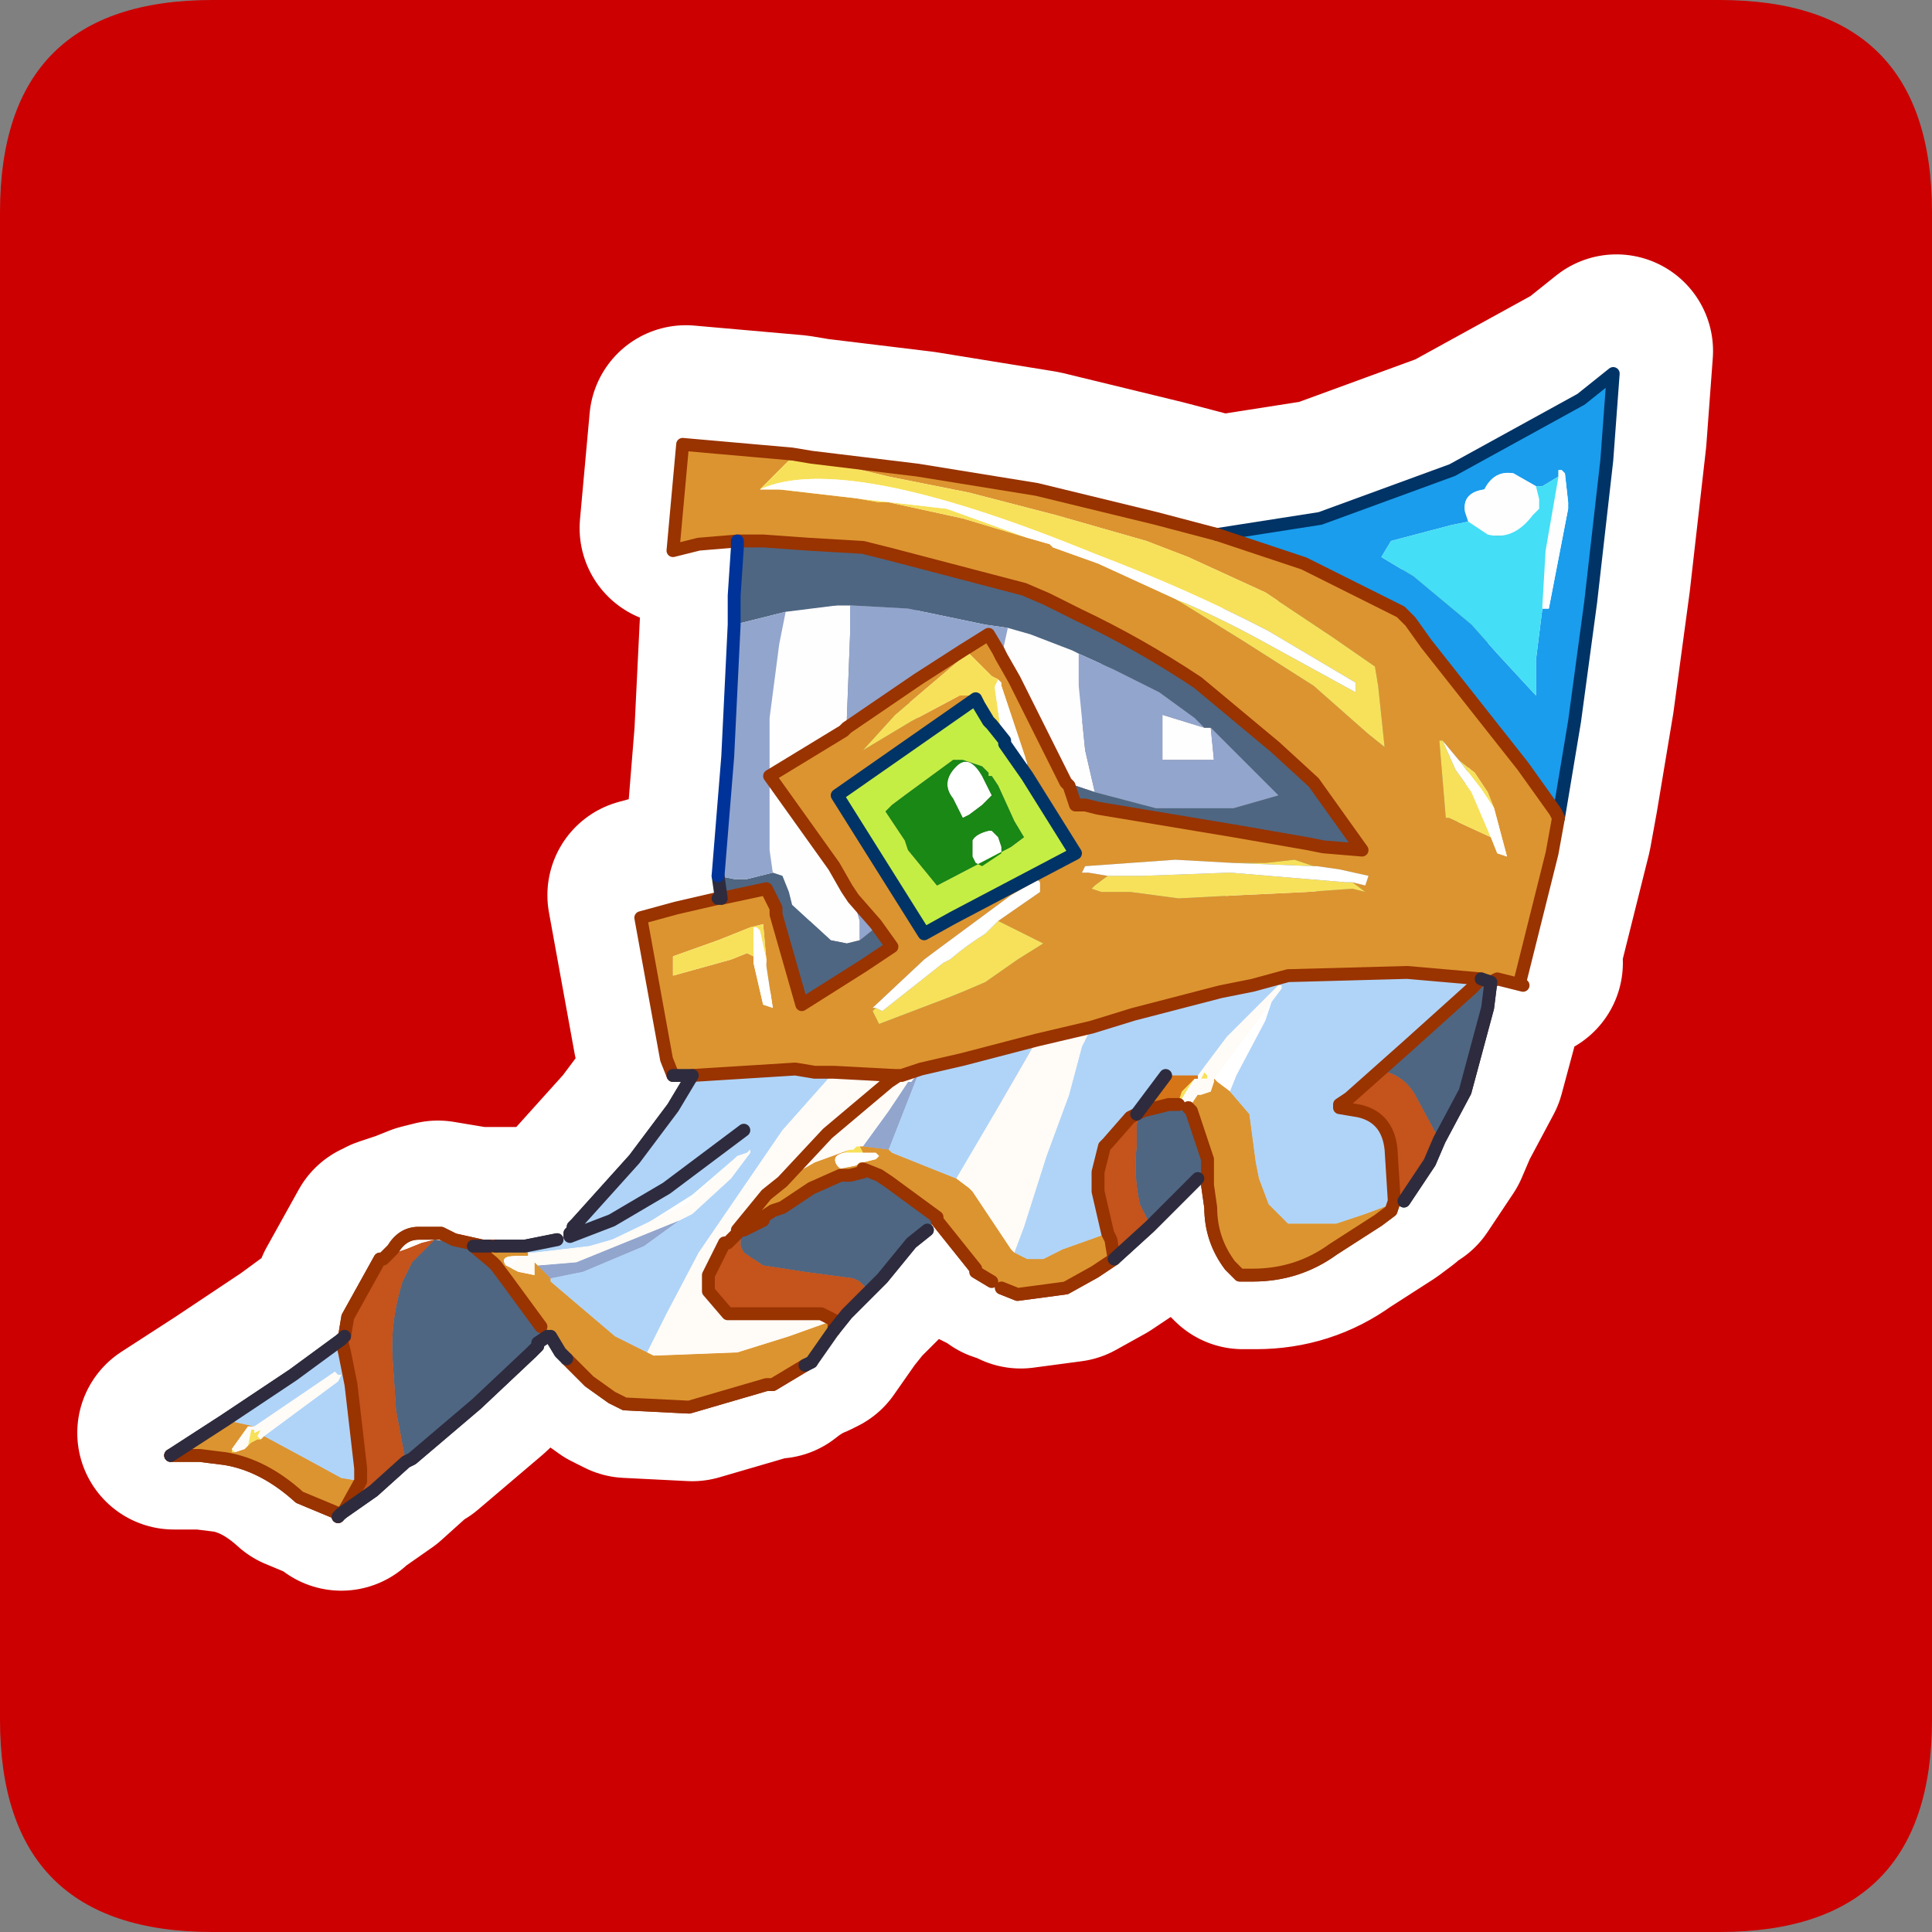 <?xml version="1.0" encoding="UTF-8" standalone="no"?>
<svg xmlns:ffdec="https://www.free-decompiler.com/flash" xmlns:xlink="http://www.w3.org/1999/xlink" ffdec:objectType="frame" height="30.0px" width="30.0px" xmlns="http://www.w3.org/2000/svg">
  <rect width="100%" height="100%" fill="#808080" stroke="none"/>
  <g transform="matrix(1.0, 0.0, 0.0, 1.0, 0.0, 0.0)">
    <use ffdec:characterId="1" height="30.0" transform="matrix(1.0, 0.0, 0.0, 1.0, 0.0, 0.0)" width="30.0" xlink:href="#shape0"/>
    <use ffdec:characterId="3" height="30.0" transform="matrix(1.0, 0.0, 0.0, 1.0, 0.0, 0.0)" width="30.0" xlink:href="#sprite0"/>
  </g>
  <defs>
    <g id="shape0" transform="matrix(1.0, 0.0, 0.0, 1.0, 0.0, 0.0)">
      <path d="M0.0 0.0 L30.0 0.0 30.0 30.0 0.0 30.0 0.0 0.0" fill="#33cc66" fill-opacity="0.0" fill-rule="evenodd" stroke="none"/>
    </g>
    <g id="sprite0" transform="matrix(1.0, 0.0, 0.0, 1.0, 0.0, 0.1)">
      <use ffdec:characterId="2" height="30.0" transform="matrix(1.0, 0.0, 0.0, 1.0, 0.0, -0.1)" width="30.0" xlink:href="#shape1"/>
    </g>
    <g id="shape1" transform="matrix(1.0, 0.0, 0.0, 1.0, 0.0, 0.1)">
      <path d="M3.3 -0.1 L26.7 -0.1 Q30.0 -0.1 30.0 3.2 L30.0 26.6 Q30.0 29.9 26.7 29.9 L3.3 29.9 Q0.0 29.9 0.0 26.6 L0.0 3.2 Q0.0 -0.1 3.3 -0.1 M24.55 6.1 L22.55 7.2 20.5 7.95 18.9 8.2 17.95 7.95 16.1 7.5 14.25 7.2 12.6 7.0 12.3 6.95 10.6 6.8 10.45 8.45 10.85 8.35 11.45 8.3 11.45 8.4 11.4 9.15 11.4 9.6 11.3 11.65 11.15 13.5 11.2 13.85 11.15 13.85 10.5 14.0 9.95 14.15 10.35 16.35 10.45 16.6 10.75 16.6 12.35 16.5 12.65 16.55 12.95 16.55 13.9 16.6 13.95 16.6 14.0 16.6 14.3 16.5 14.95 16.35 16.1 16.05 16.95 15.85 17.6 15.65 18.95 15.3 19.45 15.2 20.0 15.05 21.85 15.0 23.0 15.1 23.15 15.15 23.25 15.1 23.65 15.2 23.6 15.15 24.1 13.15 24.2 12.6 24.45 11.1 24.7 9.25 24.95 7.05 25.05 5.7 24.55 6.1 M3.6 22.45 L3.65 22.45 3.6 22.4 3.6 22.45 M3.9 22.1 L3.85 22.35 3.9 22.3 4.0 22.25 4.05 22.25 4.0 22.2 4.05 22.1 3.95 22.15 3.95 22.1 3.9 22.1 M15.55 10.55 L15.45 10.55 15.5 10.45 15.55 10.5 15.55 10.55 M18.3 17.0 L18.3 17.05 18.45 16.8 18.55 16.65 18.35 16.85 18.3 17.0 M18.75 16.6 L18.7 16.55 18.65 16.65 18.75 16.65 18.75 16.6 M13.25 17.75 L13.1 17.8 13.4 17.8 13.35 17.7 13.3 17.7 13.25 17.75" fill="#cc0000" fill-rule="evenodd" stroke="none"/>
      <path d="M11.5 7.95 L10.9 8.0 10.5 8.1 10.65 6.45 12.35 6.6 12.65 6.65 14.3 6.85 16.15 7.15 18.0 7.6 18.95 7.85 20.55 7.6 22.6 6.85 24.6 5.75 25.1 5.35 25.0 6.7 24.75 8.9 24.5 10.75 24.25 12.25 24.15 12.8 23.65 14.8 23.7 14.85 23.3 14.75 23.2 14.8 23.15 15.2 22.8 16.5 22.4 17.25 22.25 17.6 21.85 18.2 21.7 18.2 21.65 18.35 21.45 18.5 20.75 18.95 Q20.2 19.35 19.5 19.35 L19.3 19.35 19.15 19.2 Q18.85 18.8 18.85 18.3 L18.8 17.95 18.8 17.7 18.8 17.6 18.8 17.55 18.65 17.85 17.9 18.6 17.35 19.1 17.05 19.3 16.6 19.55 15.85 19.65 15.75 19.6 15.6 19.55 15.55 19.5 15.45 19.45 15.25 19.35 15.2 19.3 15.2 19.25 14.8 18.75 14.6 18.5 14.6 18.45 14.45 18.65 14.2 18.85 13.75 19.4 13.55 19.6 13.2 19.95 13.0 20.2 12.65 20.7 12.55 20.75 Q12.3 20.85 12.05 21.05 L11.95 21.05 10.75 21.4 9.75 21.35 9.55 21.25 9.2 21.0 8.85 20.65 8.75 20.55 8.6 20.3 8.7 20.25 8.55 20.25 8.45 20.2 8.55 20.3 8.4 20.4 8.4 20.45 8.3 20.55 7.45 21.35 6.45 22.2 6.35 22.25 5.85 22.7 5.35 23.05 5.3 23.1 5.3 23.05 4.7 22.8 Q4.15 22.3 3.55 22.2 L3.15 22.15 2.75 22.15 2.7 22.15 3.55 21.6 3.7 21.5 4.6 20.9 5.35 20.35 5.4 20.3 5.45 20.0 5.95 19.1 6.0 19.1 6.05 19.05 6.35 18.95 6.6 18.85 6.8 18.8 7.4 18.9 7.55 18.9 7.75 18.9 8.2 18.9 8.7 18.8 8.75 18.8 8.9 18.75 8.95 18.65 8.95 18.6 9.0 18.55 9.9 17.55 10.5 16.75 10.8 16.25 10.5 16.25 10.4 16.0 10.0 13.8 10.55 13.65 11.2 13.5 11.25 13.5 11.2 13.15 11.35 11.3 11.45 9.25 11.45 8.8 11.5 8.05 11.5 7.95 M15.6 10.2 L15.5 10.2 15.55 10.1 15.6 10.15 15.6 10.2 M13.1 17.7 L13.1 17.65 13.4 17.6 13.35 17.65 13.1 17.7 M17.6 16.95 L17.25 17.3 17.6 16.9 17.7 16.85 17.6 16.95 M19.7 15.4 L19.25 16.25 19.15 16.5 18.95 16.35 18.9 16.3 19.8 15.1 19.7 15.4 M18.6 16.55 L18.5 16.7 18.55 16.7 18.65 16.55 18.6 16.55 M9.85 18.7 L10.8 18.1 11.5 17.5 10.7 18.25 Q10.05 18.7 9.55 18.8 L9.85 18.7 M8.0 19.2 L8.0 19.25 7.9 19.2 Q7.8 19.05 8.05 19.05 L8.1 19.05 8.0 19.2 Z" fill="none" stroke="#ffffff" stroke-linecap="round" stroke-linejoin="round" stroke-width="3.0"/>
      <path d="M23.0 15.1 L22.85 15.25 21.85 16.15 21.4 16.55 20.95 16.95 20.8 17.05 20.8 17.1 21.1 17.15 Q21.55 17.25 21.6 17.75 L21.65 18.55 21.6 18.6 21.2 18.75 20.75 18.9 20.0 18.9 19.7 18.6 19.55 18.2 19.5 17.95 19.4 17.2 19.1 16.85 19.2 16.6 19.65 15.75 19.75 15.45 19.9 15.25 19.9 15.2 19.85 15.2 19.05 16.0 18.6 16.6 18.1 16.6 17.65 17.2 17.55 17.25 17.2 17.65 17.15 17.7 17.05 18.1 17.05 18.4 17.2 19.05 16.5 19.3 16.2 19.45 16.05 19.45 15.95 19.45 15.75 19.35 15.9 18.95 16.25 17.85 16.6 16.9 16.8 16.15 16.95 15.85 17.6 15.65 18.95 15.3 19.45 15.2 20.0 15.05 21.85 15.0 23.0 15.1 M3.5 21.95 L3.65 21.85 4.55 21.25 5.3 20.7 5.35 20.9 5.45 21.4 5.6 22.7 5.6 22.9 5.3 22.85 4.75 22.55 4.1 22.2 5.25 21.35 5.3 21.25 5.25 21.25 5.2 21.2 3.95 22.05 3.5 21.95 M8.15 19.25 L8.65 19.15 8.7 19.15 8.85 19.1 8.85 19.05 8.9 19.0 8.9 18.95 8.95 18.9 9.85 17.9 10.45 17.1 10.75 16.6 12.35 16.5 12.65 16.55 12.95 16.55 12.15 17.45 11.5 18.4 10.85 19.35 10.35 20.3 10.05 20.9 9.55 20.65 8.55 19.8 8.55 19.75 9.05 19.65 10.0 19.25 10.55 18.85 10.75 18.75 11.35 18.2 11.65 17.8 11.65 17.75 11.6 17.8 11.45 17.85 10.75 18.45 9.8 19.05 9.5 19.15 9.15 19.25 8.3 19.35 8.2 19.35 8.15 19.25 M14.3 16.5 L14.95 16.35 16.1 16.05 15.9 16.4 15.35 17.35 14.85 18.2 13.85 17.8 13.8 17.75 14.25 16.6 14.3 16.5 M8.85 19.05 L8.85 19.1 8.85 19.05 M11.55 17.45 L11.15 17.75 10.35 18.35 9.5 18.85 8.85 19.1 9.5 18.85 10.35 18.35 11.15 17.75 11.55 17.45" fill="#b0d4f8" fill-rule="evenodd" stroke="none"/>
      <path d="M16.95 15.85 L16.8 16.15 16.6 16.9 16.25 17.85 15.9 18.95 15.75 19.35 15.7 19.3 15.1 18.4 15.05 18.35 14.85 18.2 15.35 17.35 15.9 16.4 16.1 16.05 16.95 15.85 M18.6 16.6 L19.05 16.0 19.85 15.2 19.9 15.2 19.9 15.25 19.75 15.45 18.85 16.65 18.85 16.7 18.8 16.85 18.65 16.9 18.6 16.9 18.55 16.9 18.45 17.05 18.45 17.1 18.4 17.05 18.35 17.1 18.3 17.1 18.3 17.05 18.45 16.8 18.55 16.65 18.6 16.65 18.6 16.6 M12.95 16.55 L13.9 16.6 13.95 16.6 14.0 16.6 14.3 16.5 14.15 16.7 14.1 16.7 13.8 17.15 13.4 17.7 13.35 17.7 13.3 17.7 13.25 17.75 13.2 17.75 12.65 17.95 12.3 18.15 12.15 18.25 11.9 18.45 11.45 19.0 11.45 19.05 11.35 19.15 11.3 19.2 11.25 19.2 11.0 19.7 11.0 19.85 11.0 19.95 11.3 20.3 11.8 20.3 12.75 20.3 12.95 20.4 12.25 20.65 11.45 20.9 10.15 20.95 10.05 20.9 10.35 20.3 10.85 19.35 11.5 18.4 12.15 17.45 12.95 16.55 M3.6 22.4 L3.85 22.05 3.95 22.05 5.2 21.2 5.25 21.25 5.3 21.25 5.25 21.35 4.1 22.2 4.05 22.25 4.0 22.2 4.05 22.1 3.95 22.15 3.95 22.1 3.9 22.1 3.85 22.35 3.8 22.4 3.65 22.45 3.6 22.4 M11.45 17.85 L11.6 17.8 11.65 17.75 11.65 17.8 11.35 18.2 10.75 18.75 10.55 18.85 8.95 19.5 8.35 19.55 8.3 19.5 8.3 19.7 8.05 19.65 7.95 19.6 7.95 19.55 8.05 19.4 8.1 19.4 8.15 19.4 8.2 19.4 8.2 19.35 8.3 19.35 9.15 19.25 9.5 19.15 10.65 18.6 11.45 17.85 M18.7 16.55 L18.65 16.65 18.75 16.65 18.75 16.6 18.7 16.55 M12.15 18.25 L12.85 17.5 13.8 16.7 13.95 16.6 13.8 16.7 12.85 17.5 12.15 18.25" fill="#fffbf7" fill-rule="evenodd" stroke="none"/>
      <path d="M21.4 16.55 L21.85 16.15 22.85 15.25 23.0 15.1 23.15 15.15 23.1 15.55 22.75 16.85 22.35 17.6 22.0 16.95 Q21.85 16.65 21.55 16.55 L21.4 16.55 M18.75 17.9 L18.6 18.2 17.85 18.95 17.85 18.9 17.7 18.6 Q17.6 18.15 17.65 17.7 L17.65 17.35 17.75 17.15 18.15 17.05 18.3 17.05 18.3 17.1 18.35 17.1 18.4 17.05 18.45 17.1 18.5 17.15 18.75 17.9 M14.55 18.8 L14.4 19.0 14.15 19.2 13.7 19.75 13.5 19.95 13.35 19.8 13.25 19.75 12.5 19.65 11.85 19.55 11.55 19.35 11.5 19.25 11.5 19.0 11.55 19.0 11.85 18.85 11.85 18.8 12.0 18.7 12.15 18.65 12.6 18.35 13.05 18.15 13.2 18.15 13.4 18.1 13.4 18.05 13.65 18.15 13.8 18.25 14.55 18.8 M8.4 20.55 L8.5 20.65 8.35 20.75 8.35 20.8 8.25 20.9 7.4 21.7 6.4 22.55 6.3 22.6 6.15 21.8 6.1 21.05 Q6.05 20.45 6.25 19.8 L6.4 19.5 6.75 19.15 7.35 19.25 7.65 19.5 7.7 19.55 7.85 19.75 8.4 20.5 8.4 20.55" fill="#4e6682" fill-rule="evenodd" stroke="none"/>
      <path d="M17.2 19.05 L17.05 18.4 17.05 18.1 17.15 17.7 17.2 17.65 17.55 17.3 17.65 17.2 17.75 17.15 17.65 17.35 17.65 17.7 Q17.6 18.15 17.7 18.6 L17.85 18.9 17.85 18.95 17.3 19.45 17.25 19.15 17.2 19.05 M21.65 18.55 L21.6 17.75 Q21.55 17.25 21.1 17.15 L20.8 17.1 20.8 17.05 20.95 16.95 21.4 16.55 21.55 16.55 Q21.85 16.65 22.0 16.95 L22.35 17.6 22.2 17.95 21.8 18.55 21.65 18.55 M13.5 19.95 L13.15 20.3 12.95 20.55 12.95 20.4 12.75 20.3 11.8 20.3 11.3 20.3 11.0 19.95 11.0 19.85 11.0 19.7 11.25 19.2 11.3 19.2 11.35 19.15 11.45 19.05 11.5 19.0 11.5 19.25 11.55 19.35 11.85 19.55 12.5 19.65 13.25 19.75 13.35 19.8 13.5 19.95 M6.3 22.6 L5.8 23.05 5.3 23.4 5.35 23.35 5.6 22.9 5.6 22.7 5.45 21.4 5.35 20.9 5.3 20.7 5.35 20.65 5.4 20.35 5.9 19.45 5.95 19.45 6.0 19.4 6.3 19.3 6.55 19.2 6.75 19.15 6.4 19.5 6.25 19.8 Q6.05 20.45 6.1 21.05 L6.15 21.8 6.3 22.6" fill="#c4531c" fill-rule="evenodd" stroke="none"/>
      <path d="M17.65 17.2 L18.1 16.6 18.6 16.6 18.6 16.65 18.55 16.65 18.35 16.85 18.3 17.0 18.3 17.05 18.15 17.05 17.75 17.15 17.65 17.2" fill="#d67517" fill-rule="evenodd" stroke="none"/>
      <path d="M15.75 19.35 L15.95 19.45 16.05 19.45 16.2 19.45 16.5 19.3 17.2 19.05 17.25 19.15 17.3 19.45 17.0 19.65 16.55 19.9 15.8 20.0 15.7 19.95 15.55 19.9 15.5 19.85 15.4 19.8 15.15 19.65 15.15 19.6 14.75 19.1 14.55 18.85 14.55 18.8 13.8 18.25 13.65 18.15 13.4 18.05 13.4 18.1 13.2 18.15 13.05 18.15 12.6 18.35 12.15 18.65 12.0 18.7 11.85 18.8 11.85 18.85 11.55 19.0 11.5 19.0 11.45 19.05 11.45 19.0 11.9 18.45 12.15 18.25 12.3 18.15 12.65 17.95 13.2 17.75 13.1 17.8 Q12.9 17.85 13.0 18.0 L13.05 18.05 13.3 18.0 13.35 17.95 13.4 17.95 13.6 17.9 13.65 17.85 13.6 17.8 13.4 17.8 13.35 17.7 13.4 17.7 13.8 17.75 13.85 17.8 14.85 18.2 15.05 18.35 15.1 18.4 15.7 19.3 15.75 19.35 M19.1 16.85 L19.4 17.2 19.5 17.95 19.55 18.2 19.7 18.6 20.0 18.9 20.75 18.9 21.2 18.75 21.6 18.6 21.65 18.55 21.6 18.7 21.4 18.85 20.7 19.3 Q20.15 19.7 19.45 19.7 L19.25 19.7 19.1 19.55 Q18.8 19.15 18.8 18.65 L18.75 18.3 18.75 18.05 18.75 17.95 18.75 17.9 18.5 17.15 18.45 17.1 18.45 17.05 18.5 17.05 18.6 16.9 18.65 16.9 18.8 16.85 18.85 16.7 18.85 16.65 18.9 16.7 19.1 16.85 M12.95 20.55 L12.6 21.05 12.5 21.1 12.0 21.4 11.9 21.4 10.7 21.75 9.7 21.7 9.5 21.6 9.15 21.35 8.8 21.0 8.7 20.9 8.55 20.65 8.65 20.6 8.5 20.6 8.4 20.55 8.4 20.5 7.85 19.75 7.7 19.55 7.65 19.5 7.35 19.25 7.5 19.25 7.6 19.25 7.7 19.25 8.15 19.25 8.2 19.35 8.2 19.4 8.1 19.4 8.0 19.4 Q7.75 19.4 7.85 19.55 L7.95 19.6 8.05 19.65 8.3 19.7 8.3 19.5 8.35 19.55 8.55 19.75 8.55 19.8 9.55 20.65 10.05 20.9 10.15 20.95 11.45 20.9 12.25 20.65 12.95 20.4 12.95 20.55 M5.3 23.4 L5.25 23.45 5.25 23.4 4.65 23.15 Q4.1 22.65 3.5 22.55 L3.1 22.5 2.7 22.5 2.65 22.5 3.5 21.95 3.95 22.05 3.85 22.05 3.6 22.4 3.6 22.45 3.65 22.45 3.8 22.4 3.85 22.35 3.9 22.3 4.0 22.25 4.05 22.25 4.1 22.2 4.75 22.55 5.3 22.85 5.6 22.9 5.35 23.35 5.3 23.4" fill="#dc9430" fill-rule="evenodd" stroke="none"/>
      <path d="M10.55 18.85 L10.0 19.25 9.05 19.65 8.55 19.75 8.35 19.55 8.95 19.5 10.55 18.85 M13.4 17.7 L13.8 17.15 14.1 16.7 14.15 16.7 14.3 16.5 14.25 16.6 13.8 17.75 13.4 17.7" fill="#92a5cd" fill-rule="evenodd" stroke="none"/>
      <path d="M13.05 18.05 L13.0 18.0 Q12.9 17.85 13.1 17.8 L13.4 17.8 13.6 17.8 13.65 17.85 13.6 17.9 13.4 17.95 13.35 17.95 13.05 18.0 13.05 18.05" fill="#ffffff" fill-rule="evenodd" stroke="none"/>
      <path d="M21.4 16.55 L21.85 16.15 22.85 15.25 23.0 15.1 M20.0 15.05 L19.45 15.2 18.95 15.3 17.6 15.65 16.95 15.85 16.1 16.05 14.95 16.35 14.3 16.5 14.0 16.6 13.95 16.6 13.8 16.7 12.85 17.5 12.15 18.25 11.9 18.45 11.45 19.0 11.45 19.05 11.5 19.0 M17.2 19.05 L17.05 18.4 17.05 18.1 17.15 17.7 17.2 17.65 17.55 17.25 17.65 17.2 17.75 17.15 18.15 17.05 18.3 17.05 M21.65 18.55 L21.6 17.75 Q21.55 17.25 21.1 17.15 L20.8 17.1 20.8 17.05 20.95 16.95 21.4 16.55 M21.65 18.55 L21.6 18.7 21.4 18.85 20.7 19.3 Q20.15 19.7 19.45 19.7 L19.25 19.7 19.1 19.55 Q18.8 19.15 18.8 18.65 L18.75 18.3 18.75 18.05 18.75 17.95 18.75 17.9 18.5 17.15 18.45 17.1 M17.3 19.45 L17.0 19.65 16.55 19.9 15.8 20.0 15.55 19.9 M15.15 19.6 L14.75 19.1 14.55 18.85 14.55 18.8 13.8 18.25 13.65 18.15 13.4 18.05 13.4 18.1 13.2 18.15 13.05 18.15 12.6 18.35 12.15 18.65 12.0 18.7 11.85 18.8 11.85 18.85 11.55 19.0 M12.5 21.1 L12.0 21.4 11.9 21.4 10.7 21.75 9.7 21.7 9.5 21.6 9.15 21.35 8.8 21.0 M5.25 23.45 L5.25 23.4 4.65 23.15 Q4.1 22.65 3.5 22.55 L3.1 22.5 2.7 22.5 2.65 22.5 M5.35 20.65 L5.4 20.35 5.9 19.45 5.95 19.45 6.1 19.3 Q6.25 19.05 6.5 19.05 L6.6 19.05 6.85 19.05 7.05 19.15 7.5 19.25 M7.6 19.25 L7.7 19.25 M10.75 16.6 L12.35 16.5 12.65 16.55 12.95 16.55 13.9 16.6 13.95 16.6 M5.6 22.9 L5.6 22.7 5.45 21.4 5.35 20.9 5.3 20.7 M5.3 23.4 L5.35 23.35 5.6 22.9 M12.95 20.55 L12.95 20.4 12.75 20.3 11.8 20.3 11.3 20.3 11.0 19.95 11.0 19.85 11.0 19.7 11.25 19.2 11.3 19.2 11.35 19.15 11.45 19.05 M17.2 19.05 L17.25 19.15 17.3 19.45" fill="none" stroke="#993300" stroke-linecap="round" stroke-linejoin="round" stroke-width="0.2"/>
      <path d="M17.65 17.2 L18.1 16.6 M22.35 17.6 L22.75 16.85 23.1 15.55 23.15 15.15 M22.35 17.6 L22.2 17.95 21.8 18.55 M18.6 18.2 L17.85 18.95 17.3 19.45 M14.4 19.0 L14.15 19.2 13.7 19.75 13.5 19.95 13.15 20.3 12.95 20.55 M12.6 21.05 L12.5 21.1 M8.8 21.0 L8.7 20.9 8.55 20.65 M8.5 20.65 L8.35 20.75 8.35 20.8 8.25 20.9 7.4 21.7 6.4 22.55 6.3 22.6 5.8 23.05 5.3 23.4 5.25 23.45 M2.65 22.5 L3.5 21.95 3.65 21.85 4.55 21.25 5.3 20.7 5.35 20.65 M7.5 19.25 L7.6 19.25 M7.7 19.25 L8.15 19.25 8.65 19.15 M8.85 19.1 L8.85 19.05 8.9 19.0 8.9 18.95 8.95 18.9 9.85 17.9 10.45 17.1 10.75 16.6 M8.85 19.1 L8.85 19.05 M8.85 19.1 L9.5 18.85 10.35 18.35 11.15 17.75 11.55 17.45 M7.35 19.25 L7.5 19.25" fill="none" stroke="#2e2b3e" stroke-linecap="round" stroke-linejoin="round" stroke-width="0.2"/>
      <path d="M18.9 8.2 L20.5 7.95 22.55 7.2 24.55 6.1 25.05 5.7 24.95 7.05 24.7 9.25 24.45 11.1 24.2 12.6 24.15 12.5 23.65 11.8 22.15 9.9 21.9 9.55 21.75 9.4 20.25 8.65 18.9 8.2 M23.95 9.35 L24.05 9.35 24.35 7.8 24.35 7.7 24.3 7.25 24.25 7.2 24.2 7.2 24.2 7.3 23.95 7.45 23.85 7.45 23.5 7.25 Q23.2 7.2 23.05 7.5 22.7 7.55 22.75 7.85 L22.8 8.0 22.55 8.05 21.6 8.3 21.45 8.55 21.95 8.85 22.85 9.6 23.25 10.05 23.85 10.7 23.85 10.15 23.95 9.35" fill="#1a9ded" fill-rule="evenodd" stroke="none"/>
      <path d="M24.2 7.3 L24.2 7.2 24.25 7.2 24.3 7.25 24.35 7.7 24.35 7.8 24.05 9.35 23.95 9.35 23.95 9.3 24.0 8.45 24.2 7.3 M22.8 8.0 L22.75 7.85 Q22.7 7.55 23.05 7.5 23.2 7.2 23.5 7.25 L23.85 7.45 23.9 7.65 23.9 7.8 23.8 7.9 Q23.5 8.3 23.1 8.2 L22.8 8.0 M12.0 13.45 L11.95 13.1 11.95 12.4 11.95 11.95 11.95 11.7 11.95 11.05 12.1 9.9 12.2 9.4 13.0 9.3 13.2 9.3 13.2 9.75 13.15 11.05 13.15 11.2 13.1 11.25 11.95 11.95 12.95 13.35 13.15 13.7 13.25 13.85 13.35 14.2 13.35 14.5 13.15 14.55 12.9 14.5 12.3 13.95 12.25 13.75 12.15 13.5 12.0 13.45 M15.65 9.65 L16.0 9.75 16.65 10.0 16.75 10.05 16.75 10.55 16.85 11.55 17.0 12.2 16.85 12.15 16.55 12.05 15.75 10.45 15.55 10.1 15.65 9.65 M18.7 11.2 L18.8 11.2 18.85 11.7 18.6 11.7 18.05 11.7 18.05 11.0 18.7 11.2" fill="#fffeff" fill-rule="evenodd" stroke="none"/>
      <path d="M23.95 9.35 L23.85 10.15 23.85 10.7 23.25 10.05 22.85 9.6 21.95 8.85 21.45 8.55 21.6 8.3 22.55 8.05 22.8 8.0 23.1 8.2 Q23.5 8.3 23.8 7.9 L23.9 7.8 23.9 7.65 23.85 7.45 23.95 7.45 24.2 7.3 24.0 8.45 23.95 9.3 23.95 9.35" fill="#44def6" fill-rule="evenodd" stroke="none"/>
      <path d="M18.9 8.2 L20.25 8.65 21.75 9.4 21.9 9.55 22.15 9.9 23.65 11.8 24.15 12.5 24.2 12.6 24.1 13.15 23.6 15.15 23.65 15.2 23.25 15.1 23.15 15.15 23.0 15.1 21.85 15.0 20.0 15.05 19.45 15.2 18.95 15.3 17.6 15.65 16.95 15.85 16.1 16.05 14.95 16.35 14.3 16.5 14.0 16.6 13.95 16.6 13.9 16.6 12.95 16.55 12.65 16.55 12.35 16.5 10.75 16.6 10.45 16.6 10.35 16.35 9.95 14.15 10.5 14.0 11.15 13.85 11.2 13.85 11.9 13.7 12.05 14.0 12.05 14.1 12.45 15.5 13.4 14.9 13.85 14.6 13.6 14.25 13.25 13.85 13.15 13.7 12.95 13.35 11.95 11.95 13.1 11.25 13.15 11.2 14.25 10.45 14.95 10.0 15.35 9.75 15.5 10.0 15.55 10.1 15.75 10.45 16.55 12.05 16.6 12.1 16.7 12.4 16.85 12.4 17.05 12.45 19.15 12.8 20.3 13.0 20.55 13.05 21.15 13.1 20.4 12.05 19.8 11.5 18.6 10.5 Q17.7 9.9 16.75 9.45 L16.25 9.2 15.9 9.05 13.8 8.5 13.4 8.4 12.55 8.35 11.85 8.3 11.45 8.3 10.85 8.35 10.45 8.45 10.6 6.8 12.3 6.95 12.6 7.0 14.25 7.2 16.1 7.5 17.95 7.95 18.9 8.2 M21.65 18.55 L21.6 18.7 21.4 18.85 20.7 19.3 Q20.15 19.7 19.45 19.7 L19.25 19.7 19.1 19.55 Q18.8 19.15 18.8 18.65 L18.75 18.3 18.75 18.05 18.75 17.95 18.75 17.9 18.5 17.15 18.45 17.1 18.45 17.05 18.5 17.05 18.6 16.9 18.65 16.9 18.8 16.85 18.85 16.7 18.85 16.65 18.9 16.7 19.1 16.85 19.4 17.2 19.5 17.95 19.55 18.2 19.7 18.6 20.0 18.9 20.75 18.9 21.2 18.75 21.6 18.6 21.65 18.55 M17.3 19.45 L17.0 19.65 16.55 19.9 15.8 20.0 15.7 19.95 15.55 19.9 15.5 19.85 15.4 19.8 15.15 19.65 15.15 19.6 14.75 19.1 14.55 18.85 14.55 18.8 13.8 18.25 13.65 18.15 13.4 18.05 13.4 18.1 13.2 18.15 13.05 18.15 12.6 18.35 12.15 18.65 12.0 18.7 11.85 18.8 11.85 18.85 11.55 19.0 11.5 19.0 11.45 19.05 11.45 19.0 11.9 18.45 12.15 18.25 12.3 18.15 12.65 17.95 13.2 17.75 13.1 17.8 Q12.9 17.85 13.0 18.0 L13.05 18.05 13.3 18.0 13.35 17.95 13.4 17.95 13.6 17.9 13.65 17.85 13.6 17.8 13.4 17.8 13.35 17.7 13.4 17.7 13.8 17.75 13.85 17.8 14.85 18.2 15.05 18.35 15.1 18.4 15.7 19.3 15.75 19.35 15.95 19.45 16.05 19.45 16.2 19.45 16.5 19.3 17.2 19.05 17.25 19.15 17.3 19.45 M12.95 20.55 L12.6 21.05 12.5 21.1 12.0 21.4 11.9 21.4 10.7 21.75 9.7 21.7 9.5 21.6 9.15 21.35 8.8 21.0 8.7 20.9 8.55 20.65 8.65 20.6 8.5 20.6 8.4 20.55 8.4 20.5 7.85 19.75 7.7 19.55 7.65 19.5 7.35 19.25 7.5 19.25 7.6 19.25 7.7 19.25 8.15 19.25 8.2 19.35 8.2 19.4 8.1 19.4 8.0 19.4 Q7.75 19.4 7.85 19.55 L7.95 19.6 8.05 19.65 8.3 19.7 8.3 19.5 8.35 19.55 8.55 19.75 8.55 19.8 9.55 20.65 10.05 20.9 10.15 20.95 11.45 20.9 12.25 20.65 12.95 20.4 12.95 20.55 M5.3 23.4 L5.25 23.45 5.25 23.4 4.65 23.15 Q4.1 22.65 3.5 22.55 L3.1 22.5 2.7 22.5 2.65 22.5 3.5 21.95 3.95 22.05 3.85 22.05 3.6 22.4 3.6 22.45 3.65 22.45 3.8 22.4 3.85 22.35 3.9 22.3 4.0 22.25 4.05 22.25 4.1 22.2 4.75 22.55 5.3 22.85 5.6 22.9 5.35 23.35 5.3 23.4 M18.25 9.2 L19.3 9.85 20.4 10.55 21.25 11.3 21.5 11.5 21.4 10.55 21.35 10.25 20.7 9.8 19.65 9.1 18.45 8.55 17.8 8.3 17.1 8.1 16.4 7.9 15.05 7.55 13.8 7.3 12.95 7.1 12.25 7.05 11.8 7.5 11.75 7.5 12.1 7.5 12.8 7.55 13.65 7.7 13.8 7.7 14.95 7.95 15.95 8.25 16.3 8.35 16.35 8.4 17.05 8.65 18.25 9.2 M22.4 11.4 L22.35 11.4 22.45 12.6 22.5 12.6 23.15 12.9 23.25 13.15 23.4 13.2 23.2 12.45 23.1 12.2 22.9 11.9 22.65 11.7 22.4 11.4 M21.0 13.6 L21.2 13.65 21.25 13.5 20.8 13.4 20.45 13.35 20.4 13.35 20.1 13.25 19.65 13.3 19.15 13.3 18.25 13.25 16.85 13.35 16.8 13.45 16.9 13.45 17.2 13.5 17.0 13.65 16.95 13.7 17.1 13.75 17.55 13.75 18.3 13.85 19.25 13.8 20.3 13.75 21.0 13.7 21.2 13.75 21.0 13.6 M15.5 10.45 L15.4 10.4 15.05 10.05 14.9 10.15 13.9 11.0 13.4 11.55 14.15 11.1 14.9 10.7 15.05 10.7 15.15 10.75 13.0 12.25 14.35 14.4 14.8 14.15 16.7 13.15 16.45 12.75 15.95 11.95 15.95 11.75 15.75 11.15 15.55 10.55 15.55 10.5 15.5 10.45 M15.2 10.85 L15.35 10.95 15.35 11.05 15.35 11.1 15.2 10.85 M15.5 14.2 L16.15 13.75 16.15 13.6 16.1 13.55 16.05 13.6 15.7 13.8 14.55 14.65 14.35 14.8 13.55 15.55 13.6 15.55 13.55 15.6 13.65 15.8 14.7 15.4 14.95 15.3 15.3 15.15 15.8 14.8 16.2 14.55 15.5 14.2 M11.9 14.8 L11.85 14.25 11.65 14.3 11.15 14.5 10.45 14.75 10.45 15.05 11.35 14.8 11.6 14.7 11.7 14.75 11.7 14.85 11.85 15.5 12.0 15.55 11.9 14.9 11.9 14.8" fill="#dc9430" fill-rule="evenodd" stroke="none"/>
      <path d="M11.8 7.5 L12.25 7.05 12.95 7.1 13.8 7.3 15.05 7.55 16.4 7.9 17.1 8.1 17.8 8.3 18.45 8.55 19.65 9.1 20.7 9.8 21.35 10.25 21.4 10.55 21.5 11.5 21.25 11.3 20.4 10.55 19.3 9.85 18.25 9.2 Q18.85 9.45 19.5 9.8 L21.05 10.65 21.05 10.6 21.05 10.5 19.7 9.7 Q18.45 9.05 17.0 8.5 13.1 6.9 11.8 7.5 M15.95 8.25 L14.95 7.95 13.8 7.7 13.65 7.7 12.8 7.55 12.1 7.5 14.7 7.8 15.95 8.25 M22.4 11.4 L22.6 11.85 22.85 12.2 23.15 12.9 22.5 12.6 22.45 12.6 22.35 11.4 22.4 11.4 M23.2 12.45 L23.0 12.15 22.65 11.7 22.9 11.9 23.1 12.2 23.2 12.45 M21.0 13.6 L21.2 13.75 21.0 13.7 20.3 13.75 19.25 13.8 18.3 13.85 17.55 13.75 17.1 13.75 16.95 13.7 17.0 13.65 17.2 13.5 17.75 13.5 19.1 13.45 20.3 13.55 20.9 13.6 21.0 13.6 M19.15 13.3 L19.65 13.3 20.1 13.25 20.4 13.35 19.15 13.3 M15.15 10.75 L15.05 10.7 14.9 10.7 14.15 11.1 13.4 11.55 13.9 11.0 14.9 10.15 15.05 10.05 15.4 10.4 15.5 10.45 15.45 10.55 15.45 10.6 15.55 11.3 15.6 11.4 15.4 11.15 15.6 11.4 15.6 11.45 15.6 11.55 15.4 11.15 15.35 11.1 15.35 11.05 15.35 10.95 15.2 10.85 15.15 10.75 M3.85 22.35 L3.9 22.1 3.95 22.1 3.95 22.15 4.05 22.1 4.0 22.2 4.05 22.25 4.0 22.25 3.9 22.3 3.85 22.35 M3.6 22.4 L3.65 22.45 3.6 22.45 3.6 22.4 M15.5 14.2 L16.2 14.55 15.8 14.8 15.3 15.15 14.95 15.3 14.7 15.4 13.65 15.8 13.55 15.6 13.6 15.55 13.7 15.6 14.65 14.85 14.75 14.8 Q15.05 14.55 15.3 14.4 L15.45 14.25 15.5 14.2 M18.3 17.05 L18.3 17.0 18.35 16.85 18.55 16.65 18.45 16.8 18.3 17.05 M18.7 16.55 L18.75 16.6 18.75 16.65 18.65 16.65 18.7 16.55 M11.7 14.75 L11.6 14.7 11.35 14.8 10.45 15.05 10.45 14.75 11.15 14.5 11.65 14.3 11.85 14.25 11.9 14.8 11.8 14.35 11.75 14.3 11.7 14.3 11.7 14.75 M13.2 17.75 L13.25 17.75 13.3 17.7 13.35 17.7 13.4 17.8 13.1 17.8 13.2 17.75" fill="#f7e15a" fill-rule="evenodd" stroke="none"/>
      <path d="M18.25 9.2 L17.05 8.65 16.35 8.4 16.3 8.35 15.95 8.25 14.7 7.8 12.1 7.5 11.75 7.5 11.8 7.5 Q13.1 6.9 17.0 8.5 18.45 9.05 19.7 9.7 L21.05 10.5 21.05 10.6 21.05 10.65 19.5 9.8 Q18.85 9.45 18.25 9.2 M23.15 12.9 L22.85 12.2 22.6 11.85 22.4 11.4 22.65 11.7 23.0 12.15 23.2 12.45 23.4 13.2 23.25 13.15 23.15 12.9 M20.4 13.35 L20.45 13.35 20.8 13.4 21.25 13.5 21.2 13.65 21.0 13.6 20.9 13.6 20.3 13.55 19.1 13.45 17.75 13.5 17.2 13.5 16.9 13.45 16.8 13.45 16.85 13.35 18.25 13.25 19.15 13.3 20.4 13.35 M15.55 10.55 L15.75 11.15 15.95 11.75 15.95 11.95 15.6 11.45 15.6 11.4 15.55 11.3 15.45 10.6 15.45 10.55 15.55 10.55 M14.85 11.8 Q15.05 11.6 15.25 11.95 L15.4 12.25 15.25 12.4 15.05 12.55 14.95 12.6 14.8 12.3 Q14.6 12.05 14.85 11.8 M15.55 13.05 L15.55 13.15 15.4 13.25 15.25 13.35 15.15 13.3 15.1 13.2 15.1 12.95 Q15.15 12.85 15.35 12.8 L15.4 12.8 15.5 12.9 15.55 13.05 M13.6 15.55 L13.55 15.55 14.35 14.8 14.55 14.65 15.7 13.8 16.05 13.6 16.1 13.55 16.15 13.6 16.15 13.75 15.5 14.2 15.45 14.25 15.3 14.4 Q15.05 14.55 14.75 14.8 L14.65 14.85 13.7 15.6 13.6 15.55 M11.7 14.75 L11.7 14.3 11.75 14.3 11.8 14.35 11.9 14.8 11.9 14.9 12.0 15.55 11.85 15.5 11.7 14.85 11.7 14.75 M13.05 18.05 L13.0 18.0 Q12.9 17.85 13.1 17.8 L13.4 17.8 13.6 17.8 13.65 17.85 13.6 17.9 13.4 17.95 13.35 17.95 13.05 18.0 13.05 18.05" fill="#ffffff" fill-rule="evenodd" stroke="none"/>
      <path d="M23.15 15.15 L23.1 15.55 22.75 16.85 22.35 17.6 22.0 16.95 Q21.85 16.65 21.55 16.55 L21.4 16.55 21.85 16.15 22.85 15.25 23.0 15.1 23.15 15.15 M18.75 17.9 L18.6 18.2 17.85 18.95 17.85 18.9 17.7 18.6 Q17.6 18.15 17.65 17.7 L17.65 17.35 17.75 17.15 18.15 17.05 18.3 17.05 18.3 17.1 18.35 17.1 18.4 17.05 18.45 17.1 18.5 17.15 18.75 17.9 M14.55 18.8 L14.4 19.0 14.15 19.2 13.7 19.75 13.5 19.95 13.35 19.8 13.25 19.75 12.5 19.65 11.85 19.55 11.55 19.35 11.5 19.25 11.5 19.0 11.55 19.0 11.85 18.85 11.85 18.8 12.0 18.7 12.15 18.65 12.6 18.35 13.05 18.15 13.2 18.15 13.4 18.1 13.4 18.05 13.65 18.15 13.8 18.25 14.55 18.8 M8.4 20.55 L8.5 20.65 8.35 20.75 8.35 20.8 8.25 20.9 7.4 21.7 6.4 22.55 6.3 22.6 6.15 21.8 6.1 21.05 Q6.05 20.45 6.25 19.8 L6.4 19.5 6.75 19.15 7.35 19.25 7.65 19.5 7.7 19.55 7.85 19.75 8.4 20.5 8.4 20.55 M11.2 13.85 L11.15 13.5 11.4 13.55 11.6 13.55 11.8 13.5 12.0 13.45 12.15 13.5 12.25 13.75 12.3 13.95 12.9 14.5 13.15 14.55 13.35 14.5 13.6 14.3 13.6 14.25 13.85 14.6 13.4 14.9 12.45 15.5 12.05 14.1 12.05 14.0 11.9 13.7 11.2 13.85 M11.4 9.6 L11.4 9.15 11.45 8.4 11.45 8.3 11.85 8.3 12.55 8.35 13.4 8.4 13.8 8.5 15.9 9.05 16.25 9.2 16.75 9.45 Q17.7 9.9 18.6 10.5 L19.8 11.5 20.4 12.05 21.15 13.1 20.55 13.05 20.3 13.0 19.15 12.8 17.05 12.45 16.85 12.4 16.7 12.4 16.6 12.1 16.55 12.05 16.85 12.15 17.0 12.2 17.95 12.45 19.15 12.45 19.85 12.25 19.5 11.9 18.8 11.2 18.7 11.2 18.55 11.05 18.0 10.65 17.3 10.3 16.75 10.05 16.65 10.0 16.0 9.75 15.65 9.65 15.3 9.6 14.1 9.35 13.2 9.3 13.0 9.3 12.2 9.4 11.4 9.6" fill="#4e6682" fill-rule="evenodd" stroke="none"/>
      <path d="M11.15 13.5 L11.3 11.65 11.4 9.6 12.2 9.4 12.1 9.9 11.95 11.05 11.95 11.7 11.95 11.95 11.95 12.4 11.95 13.1 12.0 13.45 11.8 13.5 11.6 13.55 11.4 13.55 11.15 13.5 M15.55 10.1 L15.5 10.0 15.35 9.75 14.95 10.0 14.25 10.45 13.15 11.2 13.15 11.05 13.2 9.75 13.2 9.3 14.1 9.35 15.3 9.6 15.65 9.65 15.55 10.1 M13.25 13.85 L13.6 14.25 13.6 14.3 13.35 14.5 13.35 14.2 13.25 13.85 M16.75 10.05 L17.3 10.3 18.0 10.65 18.55 11.05 18.7 11.2 18.05 11.0 18.05 11.7 18.6 11.7 18.85 11.7 18.8 11.2 19.5 11.9 19.85 12.25 19.15 12.45 17.95 12.45 17.0 12.2 16.85 11.55 16.75 10.55 16.75 10.05 M10.55 18.85 L10.0 19.25 9.05 19.65 8.55 19.75 8.35 19.55 8.95 19.5 10.55 18.85 M13.4 17.7 L13.8 17.15 14.1 16.7 14.15 16.7 14.3 16.5 14.25 16.6 13.8 17.75 13.4 17.7" fill="#92a5cd" fill-rule="evenodd" stroke="none"/>
      <path d="M15.95 11.95 L16.45 12.75 16.7 13.15 14.8 14.15 14.35 14.4 13.0 12.25 15.15 10.75 15.2 10.85 15.35 11.1 15.4 11.15 15.6 11.55 15.6 11.45 15.95 11.95 M14.8 11.7 L14.05 12.25 13.85 12.4 13.75 12.5 14.05 12.95 14.1 13.1 14.55 13.65 15.7 13.05 15.9 12.9 15.75 12.65 15.5 12.1 15.4 11.95 15.35 11.95 15.35 11.9 15.25 11.8 14.95 11.7 14.8 11.7" fill="#c4ee44" fill-rule="evenodd" stroke="none"/>
      <path d="M14.85 11.8 Q14.6 12.05 14.8 12.3 L14.95 12.6 15.05 12.55 15.25 12.4 15.4 12.25 15.25 11.95 Q15.05 11.6 14.85 11.8 M14.8 11.7 L14.95 11.7 15.25 11.8 15.35 11.9 15.35 11.95 15.4 11.95 15.5 12.1 15.75 12.65 15.9 12.9 15.7 13.05 14.55 13.65 14.1 13.1 14.05 12.95 13.75 12.5 13.85 12.4 14.05 12.25 14.8 11.7 M15.55 13.05 L15.5 12.9 15.4 12.8 15.35 12.8 Q15.15 12.85 15.1 12.95 L15.1 13.2 15.15 13.3 15.25 13.35 15.4 13.25 15.55 13.15 15.55 13.05" fill="#198815" fill-rule="evenodd" stroke="none"/>
      <path d="M3.5 21.95 L3.65 21.85 4.55 21.25 5.3 20.7 5.35 20.9 5.45 21.4 5.6 22.7 5.6 22.9 5.3 22.85 4.75 22.55 4.1 22.2 5.25 21.35 5.3 21.25 5.25 21.25 5.2 21.2 3.95 22.05 3.5 21.95 M8.15 19.25 L8.65 19.15 8.7 19.15 8.85 19.1 8.85 19.05 8.9 19.0 8.9 18.95 8.95 18.9 9.85 17.9 10.45 17.1 10.75 16.6 12.35 16.5 12.65 16.55 12.95 16.55 12.15 17.45 11.5 18.4 10.85 19.35 10.35 20.3 10.05 20.9 9.55 20.65 8.55 19.8 8.55 19.75 9.05 19.65 10.0 19.25 10.55 18.85 10.75 18.75 11.35 18.2 11.65 17.8 11.65 17.75 11.6 17.8 11.45 17.85 10.75 18.45 9.8 19.05 9.5 19.15 9.15 19.25 8.3 19.35 8.2 19.35 8.15 19.25 M23.0 15.1 L22.85 15.25 21.85 16.15 21.4 16.55 20.95 16.95 20.8 17.05 20.8 17.1 21.1 17.15 Q21.55 17.25 21.6 17.75 L21.65 18.55 21.6 18.6 21.2 18.75 20.75 18.9 20.0 18.9 19.7 18.6 19.55 18.2 19.5 17.95 19.4 17.2 19.1 16.85 19.2 16.6 19.65 15.75 19.75 15.45 19.9 15.25 19.9 15.2 19.85 15.2 19.05 16.0 18.6 16.6 18.1 16.6 17.65 17.2 17.55 17.25 17.2 17.65 17.15 17.7 17.05 18.1 17.05 18.4 17.2 19.05 16.5 19.3 16.2 19.45 16.05 19.45 15.95 19.45 15.75 19.35 15.9 18.95 16.25 17.85 16.6 16.9 16.8 16.15 16.95 15.85 17.6 15.65 18.95 15.3 19.45 15.2 20.0 15.05 21.85 15.0 23.0 15.1 M11.55 17.45 L11.15 17.75 10.35 18.35 9.5 18.85 8.85 19.1 8.85 19.05 8.85 19.1 9.5 18.85 10.35 18.35 11.15 17.75 11.55 17.45 M16.1 16.05 L15.9 16.4 15.35 17.35 14.85 18.2 13.85 17.8 13.8 17.75 14.25 16.6 14.3 16.5 14.95 16.35 16.1 16.05" fill="#b0d4f8" fill-rule="evenodd" stroke="none"/>
      <path d="M22.35 17.6 L22.2 17.95 21.8 18.55 21.65 18.55 21.6 17.75 Q21.55 17.25 21.1 17.15 L20.8 17.1 20.8 17.05 20.95 16.95 21.4 16.55 21.55 16.55 Q21.85 16.65 22.0 16.95 L22.35 17.6 M17.85 18.95 L17.3 19.45 17.25 19.15 17.2 19.05 17.05 18.4 17.05 18.1 17.15 17.7 17.2 17.65 17.55 17.3 17.65 17.2 17.75 17.15 17.65 17.35 17.65 17.7 Q17.6 18.15 17.7 18.6 L17.85 18.9 17.85 18.95 M13.5 19.95 L13.15 20.3 12.95 20.55 12.95 20.4 12.75 20.3 11.8 20.3 11.3 20.3 11.0 19.95 11.0 19.85 11.0 19.7 11.25 19.2 11.3 19.2 11.35 19.15 11.45 19.05 11.5 19.0 11.5 19.25 11.55 19.35 11.85 19.55 12.5 19.65 13.25 19.75 13.35 19.8 13.5 19.95 M6.3 22.6 L5.8 23.05 5.3 23.4 5.35 23.35 5.6 22.9 5.6 22.7 5.45 21.4 5.35 20.9 5.3 20.7 5.35 20.65 5.4 20.35 5.9 19.45 5.95 19.45 6.0 19.4 6.3 19.3 6.55 19.2 6.75 19.15 6.4 19.5 6.25 19.8 Q6.05 20.45 6.1 21.05 L6.15 21.8 6.3 22.6" fill="#c4531c" fill-rule="evenodd" stroke="none"/>
      <path d="M16.95 15.85 L16.8 16.15 16.6 16.9 16.25 17.85 15.9 18.95 15.75 19.35 15.7 19.3 15.1 18.4 15.05 18.35 14.85 18.2 15.35 17.35 15.9 16.4 16.1 16.05 16.95 15.85 M18.6 16.6 L19.05 16.0 19.85 15.2 19.9 15.2 19.9 15.25 19.75 15.45 18.85 16.65 18.85 16.7 18.8 16.85 18.65 16.9 18.6 16.9 18.55 16.9 18.45 17.05 18.45 17.1 18.4 17.05 18.35 17.1 18.3 17.1 18.3 17.05 18.45 16.8 18.55 16.65 18.6 16.65 18.6 16.6 M4.05 22.25 L4.0 22.2 4.05 22.1 3.95 22.15 3.95 22.1 3.9 22.1 3.85 22.35 3.8 22.4 3.65 22.45 3.6 22.4 3.85 22.05 3.95 22.05 5.2 21.2 5.25 21.25 5.3 21.25 5.25 21.35 4.1 22.2 4.05 22.25 M10.05 20.9 L10.35 20.3 10.85 19.35 11.5 18.4 12.15 17.45 12.95 16.55 13.9 16.6 13.95 16.6 14.0 16.6 14.3 16.5 14.15 16.7 14.1 16.7 13.8 17.15 13.4 17.7 13.35 17.7 13.3 17.7 13.25 17.75 13.2 17.75 12.65 17.95 12.3 18.15 12.15 18.25 12.85 17.5 13.8 16.7 13.95 16.6 13.8 16.7 12.85 17.5 12.15 18.25 11.9 18.45 11.45 19.0 11.45 19.05 11.35 19.15 11.3 19.2 11.25 19.2 11.0 19.7 11.0 19.85 11.0 19.95 11.3 20.3 11.8 20.3 12.75 20.3 12.95 20.4 12.25 20.65 11.45 20.9 10.15 20.95 10.05 20.9 M11.45 17.85 L11.6 17.8 11.65 17.75 11.65 17.8 11.35 18.2 10.75 18.75 10.55 18.85 8.95 19.5 8.35 19.55 8.3 19.5 8.3 19.7 8.05 19.65 7.95 19.6 7.95 19.55 8.05 19.4 8.1 19.4 8.15 19.4 8.2 19.4 8.2 19.35 8.3 19.35 9.15 19.25 9.5 19.15 10.65 18.6 11.45 17.85 M18.7 16.55 L18.65 16.65 18.75 16.65 18.75 16.6 18.7 16.55" fill="#fffbf7" fill-rule="evenodd" stroke="none"/>
      <path d="M17.65 17.2 L18.1 16.6 18.6 16.6 18.6 16.65 18.55 16.65 18.35 16.85 18.3 17.0 18.3 17.05 18.15 17.05 17.75 17.15 17.65 17.2" fill="#d67517" fill-rule="evenodd" stroke="none"/>
      <path d="M24.2 12.6 L24.45 11.1 24.7 9.25 24.95 7.05 25.05 5.7 24.55 6.1 22.55 7.2 20.5 7.95 18.9 8.2 M15.95 11.95 L16.45 12.75 16.7 13.15 14.8 14.15 14.35 14.4 13.0 12.25 15.15 10.75 15.2 10.85 15.35 11.1 15.4 11.15 15.6 11.4 15.6 11.45 15.95 11.95" fill="none" stroke="#003366" stroke-linecap="round" stroke-linejoin="round" stroke-width="0.2"/>
      <path d="M18.9 8.2 L20.25 8.65 21.75 9.4 21.9 9.55 22.15 9.9 23.65 11.8 24.15 12.5 24.2 12.6 24.1 13.15 23.6 15.15 23.65 15.2 23.25 15.1 23.15 15.15 M21.65 18.55 L21.6 18.7 21.4 18.85 20.7 19.3 Q20.15 19.7 19.45 19.7 L19.25 19.7 19.1 19.55 Q18.8 19.15 18.8 18.65 L18.75 18.3 18.75 18.05 18.75 17.95 18.75 17.9 18.5 17.15 18.45 17.1 M17.3 19.45 L17.0 19.65 16.55 19.9 15.8 20.0 15.55 19.9 M15.4 19.8 L15.15 19.65 M15.15 19.6 L14.75 19.1 14.55 18.85 14.55 18.8 13.8 18.25 13.65 18.15 13.4 18.05 13.4 18.1 13.2 18.15 13.05 18.15 12.6 18.35 12.15 18.65 12.0 18.7 11.85 18.8 11.85 18.85 11.55 19.0 M12.5 21.1 L12.0 21.4 11.9 21.4 10.7 21.75 9.7 21.7 9.5 21.6 9.15 21.35 8.8 21.0 M5.25 23.45 L5.25 23.4 4.65 23.15 Q4.1 22.65 3.5 22.55 L3.1 22.5 2.7 22.5 2.65 22.5 M5.35 20.65 L5.4 20.35 5.9 19.45 5.95 19.45 6.1 19.3 Q6.25 19.05 6.5 19.05 L6.6 19.05 6.85 19.05 7.05 19.15 7.5 19.25 M7.6 19.25 L7.7 19.25 M10.45 16.6 L10.35 16.35 9.95 14.15 10.5 14.0 11.15 13.85 M11.45 8.3 L10.85 8.35 10.45 8.45 10.6 6.8 12.3 6.95 12.6 7.0 14.25 7.2 16.1 7.5 17.95 7.95 18.9 8.2 M21.4 16.55 L21.85 16.15 22.85 15.25 23.0 15.1 21.85 15.0 20.0 15.05 19.45 15.2 18.95 15.3 17.6 15.65 16.95 15.85 16.1 16.05 14.95 16.35 14.3 16.5 14.0 16.6 13.95 16.6 13.8 16.7 12.85 17.5 12.15 18.25 11.9 18.45 11.45 19.0 11.45 19.05 11.5 19.0 M17.2 19.05 L17.05 18.4 17.05 18.1 17.15 17.7 17.2 17.65 17.55 17.25 17.65 17.2 17.75 17.15 18.15 17.05 18.3 17.05 M21.65 18.55 L21.6 17.75 Q21.55 17.25 21.1 17.15 L20.8 17.1 20.8 17.05 20.95 16.95 21.4 16.55 M16.55 12.05 L16.6 12.1 16.7 12.4 16.85 12.4 17.05 12.45 19.15 12.8 20.3 13.0 20.55 13.05 21.15 13.1 20.4 12.05 19.8 11.5 18.6 10.5 Q17.7 9.9 16.75 9.45 L16.25 9.2 15.9 9.05 13.8 8.5 13.4 8.4 12.55 8.35 11.85 8.3 11.45 8.3 M15.55 10.1 L15.5 10.0 15.35 9.75 14.95 10.0 14.25 10.45 13.15 11.2 13.1 11.25 11.95 11.95 12.95 13.35 13.15 13.7 13.25 13.85 13.6 14.25 13.85 14.6 13.4 14.9 12.45 15.5 12.05 14.1 12.05 14.0 11.9 13.7 11.2 13.85 M16.55 12.05 L15.75 10.45 15.55 10.1 M5.6 22.9 L5.6 22.7 5.45 21.4 5.35 20.9 5.3 20.7 M12.95 16.55 L12.65 16.55 12.35 16.5 10.75 16.6 M7.35 19.25 L7.65 19.5 7.7 19.55 7.85 19.75 8.4 20.5 M5.3 23.4 L5.35 23.35 5.6 22.9 M12.95 16.55 L13.9 16.6 13.95 16.6 M12.95 20.55 L12.95 20.4 12.75 20.3 11.8 20.3 11.3 20.3 11.0 19.95 11.0 19.85 11.0 19.7 11.25 19.2 11.3 19.2 11.35 19.15 11.45 19.05 M17.2 19.05 L17.25 19.15 17.3 19.45" fill="none" stroke="#993300" stroke-linecap="round" stroke-linejoin="round" stroke-width="0.2"/>
      <path d="M23.15 15.15 L23.1 15.55 22.75 16.85 22.35 17.6 22.2 17.95 21.8 18.55 M18.6 18.2 L17.85 18.95 17.3 19.45 M14.4 19.0 L14.15 19.2 13.7 19.75 13.5 19.95 13.15 20.3 12.95 20.55 12.6 21.05 12.5 21.1 M8.8 21.0 L8.7 20.9 8.55 20.65 M8.5 20.65 L8.35 20.75 8.35 20.8 8.25 20.9 7.4 21.7 6.4 22.55 6.3 22.6 5.8 23.05 5.3 23.4 5.25 23.45 M2.65 22.5 L3.5 21.95 3.65 21.85 4.55 21.25 5.3 20.7 5.35 20.65 M7.5 19.25 L7.6 19.25 M7.7 19.25 L8.15 19.25 8.65 19.15 M8.85 19.1 L8.85 19.05 8.9 19.0 8.9 18.95 8.95 18.9 9.85 17.9 10.45 17.1 10.75 16.6 10.45 16.6 M11.15 13.85 L11.2 13.85 11.15 13.5 M17.65 17.2 L18.1 16.6 M23.0 15.1 L23.15 15.15 M8.85 19.05 L8.85 19.1 9.5 18.85 10.35 18.35 11.15 17.75 11.55 17.45 M7.35 19.25 L7.5 19.25" fill="none" stroke="#2e2b3e" stroke-linecap="round" stroke-linejoin="round" stroke-width="0.2"/>
      <path d="M11.15 13.5 L11.3 11.65 11.4 9.6 11.4 9.15 11.45 8.4 11.45 8.3" fill="none" stroke="#003399" stroke-linecap="round" stroke-linejoin="round" stroke-width="0.2"/>
    </g>
  </defs>
</svg>
